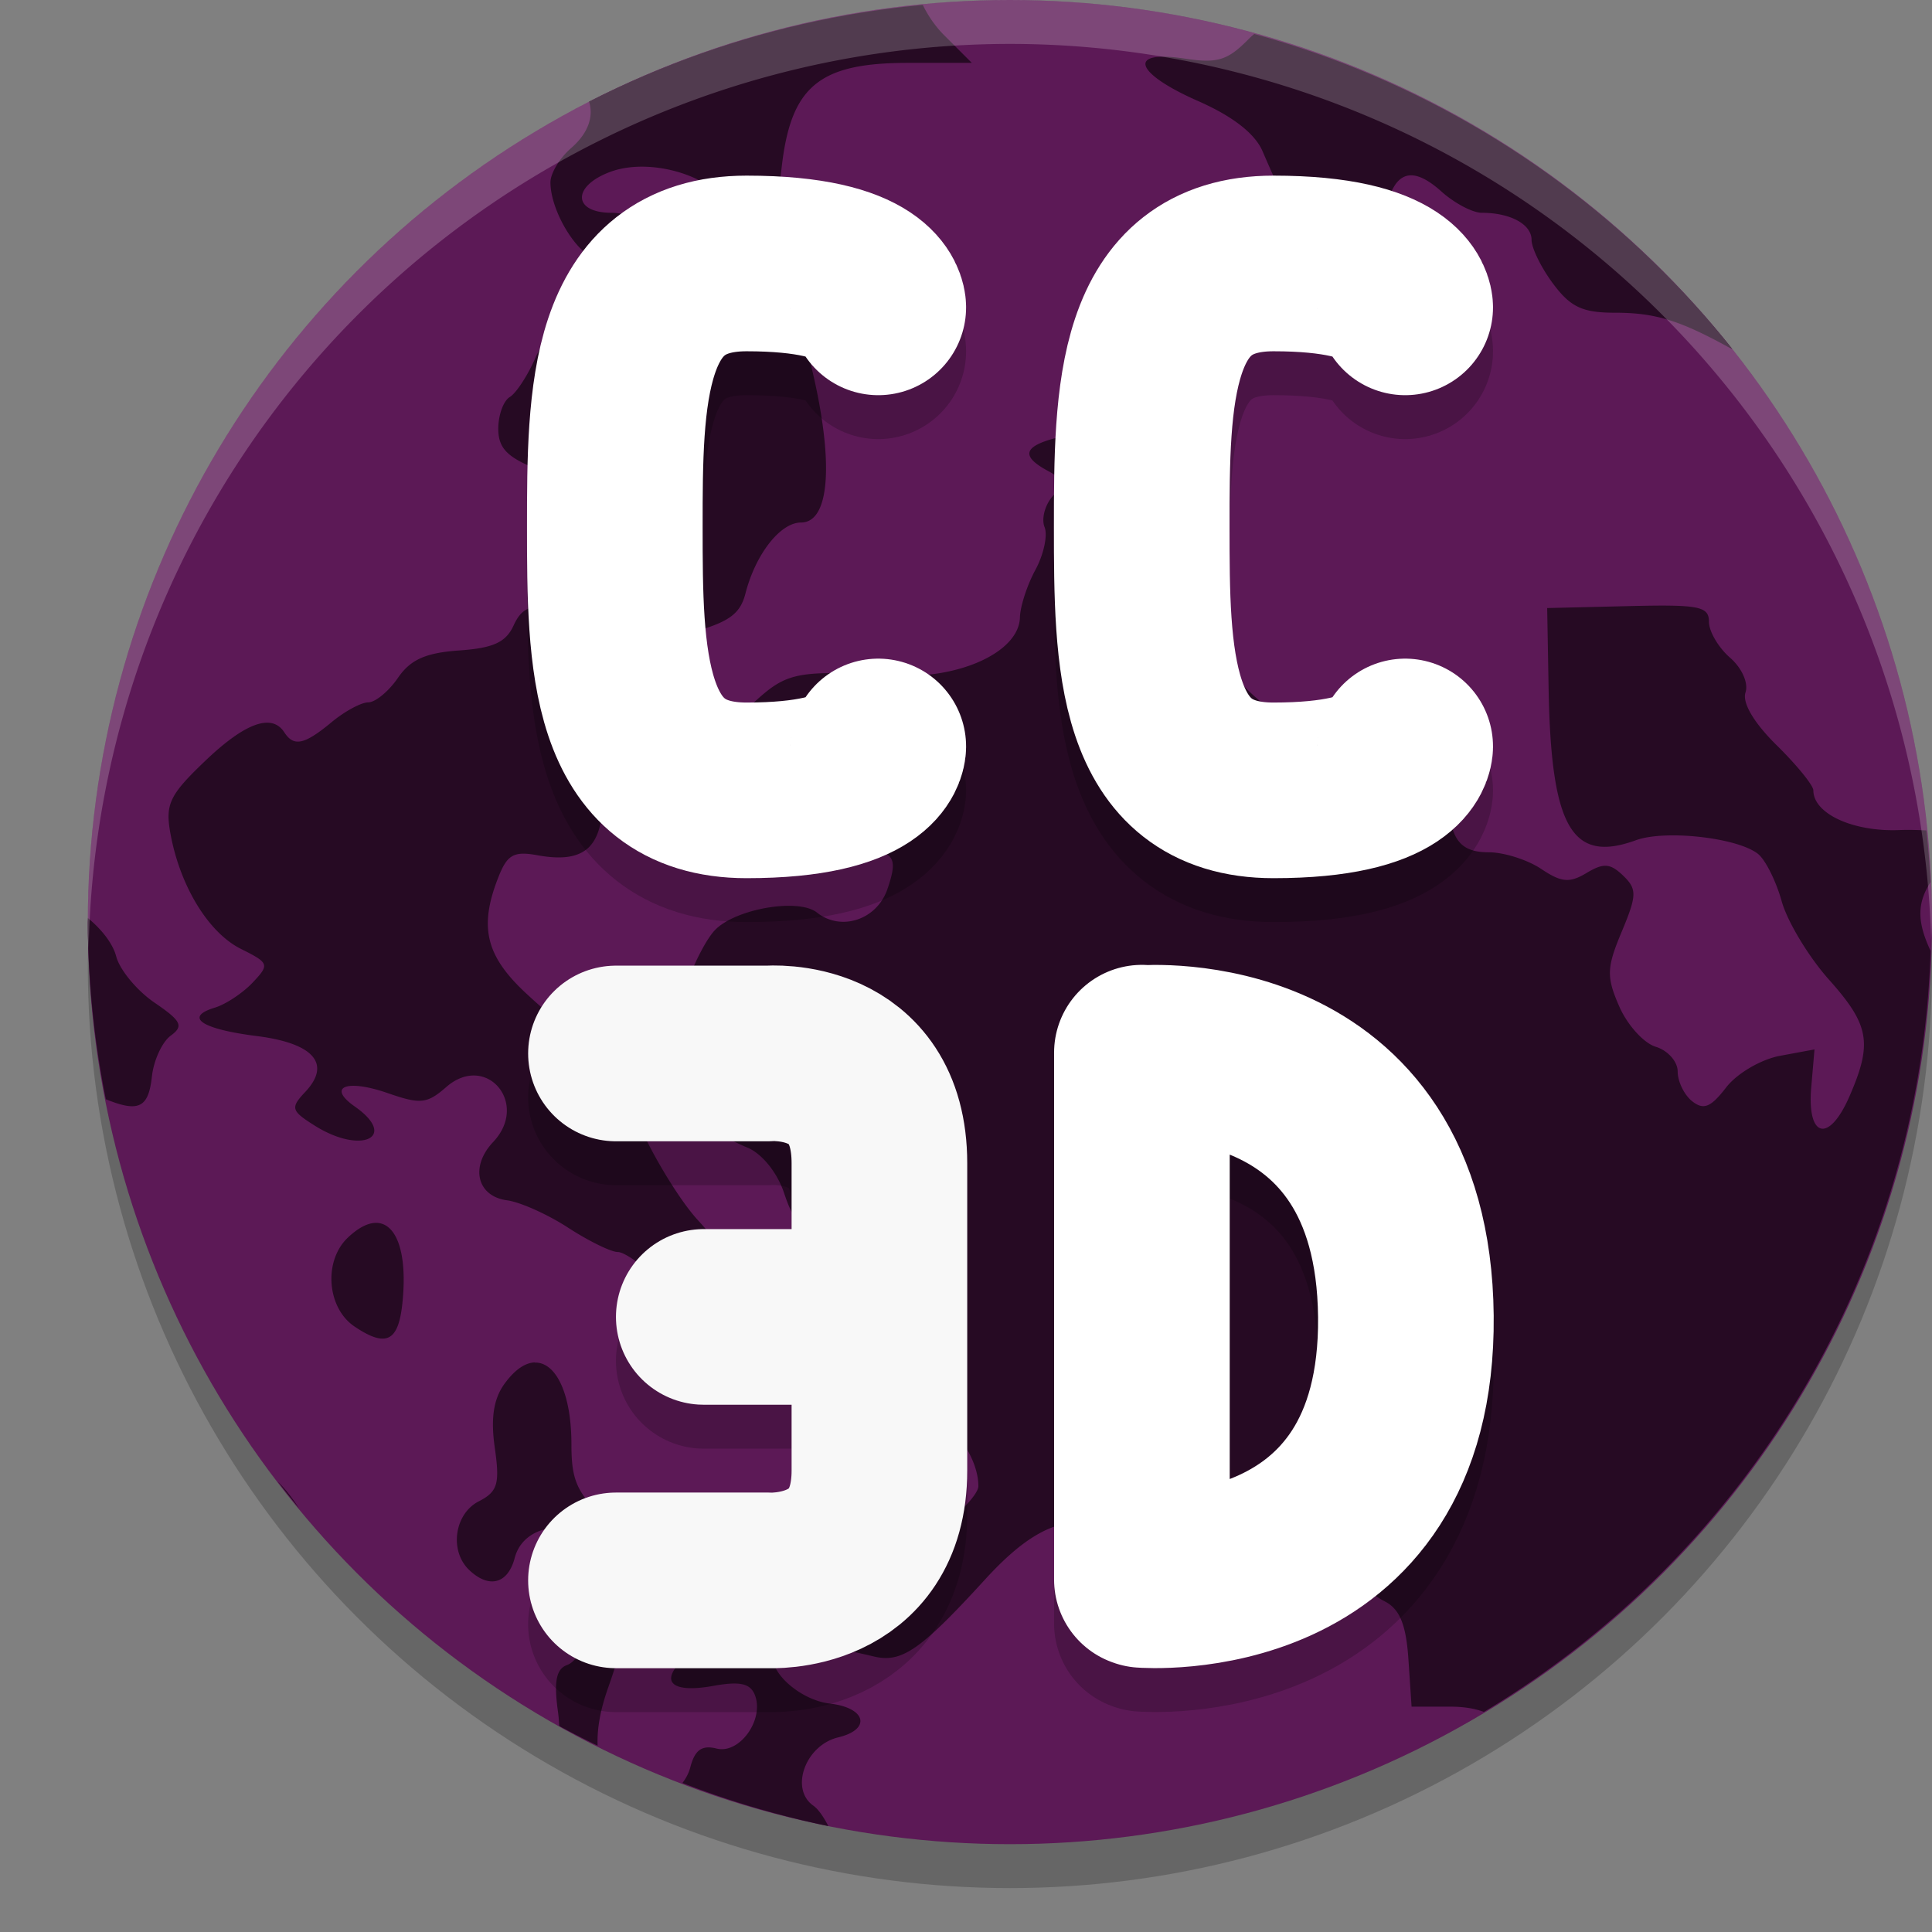 <svg xmlns="http://www.w3.org/2000/svg" width="22" height="22" version="1">
 <rect width="100%" height="100%" fill="#808080" stroke="none"/>
 <circle style="opacity:0.2" cx="11.5" cy="11" r="10.5"/>
 <circle style="fill:#5c1956" cx="11.5" cy="10.5" r="10.5"/>
 <path style="fill:#260a23" d="m 10.508,0.056 a 10.5,10.5 0 0 0 -3.8,1.102 C 6.761,1.327 6.699,1.516 6.506,1.684 6.375,1.797 6.268,1.973 6.268,2.076 6.268,2.391 6.553,2.875 6.78,2.945 7.082,3.038 6.981,3.361 6.592,3.538 6.413,3.621 6.192,3.858 6.101,4.066 6.011,4.274 5.877,4.478 5.805,4.521 5.733,4.564 5.674,4.726 5.674,4.882 c 0,0.218 0.1,0.323 0.427,0.454 0.234,0.094 0.514,0.162 0.623,0.152 0.625,-0.059 0.669,0.306 0.122,1.017 C 6.556,6.883 6.416,6.978 6.218,6.931 6.034,6.886 5.933,6.938 5.849,7.121 5.761,7.315 5.616,7.38 5.227,7.407 4.844,7.434 4.673,7.512 4.53,7.721 4.425,7.874 4.273,7.998 4.193,7.998 4.113,7.998 3.923,8.101 3.773,8.226 3.466,8.48 3.346,8.506 3.238,8.34 3.096,8.119 2.79,8.23 2.333,8.668 1.929,9.054 1.88,9.158 1.941,9.493 2.05,10.09 2.373,10.62 2.743,10.805 3.066,10.966 3.072,10.983 2.876,11.19 c -0.113,0.119 -0.306,0.247 -0.429,0.284 -0.355,0.108 -0.155,0.244 0.479,0.324 0.649,0.082 0.851,0.318 0.548,0.638 C 3.305,12.616 3.315,12.649 3.586,12.819 4.116,13.152 4.538,12.949 4.04,12.6 3.72,12.376 3.944,12.284 4.414,12.447 4.788,12.577 4.862,12.57 5.083,12.377 5.537,11.984 6.031,12.566 5.615,13.005 5.351,13.285 5.431,13.622 5.773,13.668 c 0.151,0.02 0.465,0.161 0.698,0.313 0.233,0.151 0.487,0.276 0.564,0.276 0.077,0 0.293,0.154 0.481,0.342 0.381,0.381 0.593,0.429 0.7,0.161 0.129,-0.322 0.077,-0.489 -0.271,-0.868 -0.277,-0.302 -0.727,-1.106 -0.727,-1.298 0,-0.119 0.457,-0.018 0.713,0.157 0.16,0.11 0.419,0.251 0.576,0.315 0.167,0.068 0.34,0.28 0.419,0.512 0.123,0.364 0.172,0.396 0.609,0.396 h 0.475 L 10.084,14.826 c 0.086,1.026 0.169,1.234 0.521,1.319 0.259,0.062 0.536,0.464 0.536,0.778 0,0.083 -0.186,0.288 -0.414,0.455 -0.282,0.206 -0.404,0.382 -0.385,0.553 0.024,0.215 -0.025,0.248 -0.329,0.226 C 9.816,18.142 9.476,18.211 9.258,18.309 8.999,18.426 8.719,18.463 8.456,18.416 8.153,18.362 8.051,18.383 8.051,18.501 c 0,0.087 -0.106,0.25 -0.235,0.362 -0.319,0.277 -0.187,0.423 0.303,0.335 0.304,-0.055 0.423,-0.03 0.476,0.101 0.112,0.279 -0.172,0.678 -0.435,0.612 -0.167,-0.042 -0.247,0.015 -0.299,0.212 -0.018,0.07 -0.051,0.129 -0.09,0.18 a 10.5,10.5 0 0 0 1.662,0.491 C 9.38,20.693 9.32,20.602 9.261,20.561 8.991,20.37 9.172,19.873 9.544,19.784 9.924,19.693 9.864,19.447 9.451,19.399 9.09,19.358 8.705,18.992 8.826,18.804 c 0.081,-0.125 0.427,-0.107 1.127,0.059 0.316,0.075 0.532,-0.076 1.264,-0.877 0.424,-0.464 0.75,-0.657 1.107,-0.657 0.137,0 0.623,-0.125 1.082,-0.279 0.866,-0.29 1.205,-0.28 1.173,0.037 -0.066,0.658 0.358,0.636 1.048,-0.054 0.288,-0.287 0.551,-0.495 0.585,-0.463 0.132,0.127 -0.106,0.742 -0.383,0.992 -0.351,0.316 -0.369,0.516 -0.059,0.674 0.169,0.087 0.241,0.263 0.268,0.658 l 0.036,0.54 h 0.439 c 0.154,0 0.281,0.021 0.384,0.06 a 10.5,10.5 0 0 0 5.087,-8.666 c -0.161,-0.343 -0.149,-0.551 0,-0.784 A 10.5,10.5 0 0 0 21.936,9.456 C 21.841,9.452 21.743,9.447 21.631,9.452 21.102,9.474 20.649,9.266 20.649,9 20.649,8.944 20.461,8.712 20.231,8.486 19.971,8.23 19.838,8.003 19.876,7.886 19.912,7.778 19.835,7.606 19.7,7.489 19.568,7.374 19.46,7.19 19.46,7.08 c 0,-0.176 -0.112,-0.198 -0.921,-0.178 L 17.618,6.924 17.634,7.832 c 0.027,1.59 0.264,2.002 0.994,1.736 0.334,-0.122 1.156,-0.03 1.39,0.155 0.085,0.067 0.207,0.311 0.271,0.542 0.065,0.23 0.306,0.63 0.535,0.887 0.465,0.521 0.501,0.724 0.235,1.335 -0.233,0.533 -0.484,0.472 -0.434,-0.107 l 0.037,-0.43 -0.394,0.073 c -0.218,0.041 -0.491,0.202 -0.613,0.361 -0.174,0.226 -0.256,0.259 -0.386,0.156 -0.091,-0.072 -0.165,-0.225 -0.165,-0.339 0,-0.113 -0.112,-0.239 -0.249,-0.281 -0.137,-0.041 -0.324,-0.248 -0.416,-0.459 -0.148,-0.338 -0.144,-0.442 0.028,-0.852 0.174,-0.416 0.175,-0.485 0.015,-0.639 -0.147,-0.141 -0.223,-0.145 -0.416,-0.029 -0.194,0.116 -0.286,0.108 -0.517,-0.047 -0.154,-0.103 -0.423,-0.189 -0.597,-0.189 -0.354,0 -0.461,-0.172 -0.461,-0.742 0,-0.527 -0.314,-0.718 -1.062,-0.649 C 14.909,8.362 14.795,8.328 14.376,8.005 14.118,7.806 13.709,7.327 13.468,6.94 13.226,6.553 12.966,6.148 12.89,6.041 12.781,5.886 12.808,5.737 13.021,5.316 L 13.291,4.785 12.721,4.863 c -1.014,0.137 -1.22,0.268 -0.783,0.502 0.17,0.091 0.177,0.138 0.046,0.289 -0.086,0.099 -0.127,0.256 -0.089,0.349 0.037,0.092 -0.01,0.311 -0.104,0.485 -0.095,0.174 -0.174,0.418 -0.177,0.544 C 11.603,7.422 10.933,7.734 10.186,7.692 9.056,7.63 8.964,7.648 8.562,8.02 8.06,8.487 7.996,8.703 8.229,9.136 c 0.226,0.42 0.628,0.587 1.325,0.553 0.623,-0.031 0.693,0.024 0.551,0.436 -0.121,0.35 -0.528,0.484 -0.803,0.266 C 9.089,10.222 8.358,10.352 8.134,10.599 8.04,10.702 7.9,10.973 7.824,11.199 7.693,11.591 7.654,11.615 7.066,11.672 6.479,11.729 6.423,11.71 6.001,11.321 5.53,10.887 5.45,10.556 5.677,9.984 5.777,9.731 5.852,9.69 6.121,9.739 6.653,9.836 6.863,9.652 6.863,9.083 6.863,8.807 6.81,8.55 6.744,8.511 6.679,8.472 6.625,8.326 6.625,8.186 6.625,8.046 6.558,7.865 6.477,7.786 6.358,7.67 6.375,7.608 6.565,7.474 6.695,7.382 6.909,7.32 7.041,7.336 7.171,7.352 7.533,7.295 7.844,7.21 8.294,7.089 8.427,6.997 8.488,6.76 8.603,6.311 8.885,5.95 9.121,5.95 c 0.373,0 0.381,-0.878 0.018,-2.155 C 9.086,3.607 8.939,3.488 8.678,3.423 8.467,3.37 8.238,3.227 8.168,3.103 8.1,2.979 7.973,2.878 7.887,2.878 7.802,2.878 7.634,2.776 7.516,2.651 7.397,2.525 7.151,2.423 6.963,2.423 6.52,2.423 6.513,2.118 6.952,1.956 7.417,1.786 8.141,2.009 8.315,2.377 8.552,2.875 8.815,2.667 8.9,1.914 9.004,0.983 9.325,0.716 10.338,0.716 h 0.728 l -0.319,-0.319 C 10.648,0.297 10.566,0.176 10.508,0.056 Z m 3.775,0.33 c -0.02,0.018 -0.04,0.034 -0.06,0.054 -0.244,0.249 -0.358,0.284 -0.734,0.227 -0.657,-0.1 -0.573,0.164 0.155,0.484 0.393,0.173 0.646,0.37 0.732,0.569 0.415,0.962 0.7,1.479 0.844,1.532 0.29,0.107 0.463,-0.107 0.527,-0.654 0.074,-0.627 0.286,-0.76 0.667,-0.417 0.148,0.133 0.355,0.242 0.459,0.242 0.326,0 0.567,0.131 0.567,0.308 0,0.093 0.11,0.318 0.245,0.499 0.199,0.267 0.334,0.331 0.706,0.331 0.456,0 0.736,0.086 1.307,0.401 0.009,0.005 0.018,0.006 0.027,0.011 A 10.5,10.5 0 0 0 14.283,0.387 Z M 1.002,10.455 a 10.5,10.5 0 0 0 -0.002,0.045 10.5,10.5 0 0 0 0.205,2.017 c 0.38,0.155 0.486,0.093 0.525,-0.26 0.02,-0.183 0.116,-0.391 0.213,-0.463 C 2.094,11.684 2.067,11.627 1.759,11.417 1.56,11.281 1.363,11.044 1.323,10.89 1.284,10.741 1.152,10.578 1.002,10.455 Z m 3.305,3.471 c -0.098,-0.01 -0.216,0.043 -0.348,0.169 -0.278,0.266 -0.236,0.8 0.079,1.011 0.361,0.242 0.5,0.172 0.545,-0.275 0.056,-0.55 -0.061,-0.882 -0.277,-0.905 z m 1.782,1.588 c -0.107,0.004 -0.225,0.08 -0.343,0.242 -0.125,0.171 -0.16,0.392 -0.112,0.728 0.059,0.413 0.034,0.501 -0.182,0.612 -0.278,0.142 -0.337,0.564 -0.11,0.781 0.226,0.216 0.441,0.16 0.519,-0.136 0.11,-0.422 0.728,-0.471 1.15,-0.092 0.18,0.162 0.327,0.244 0.327,0.182 0,-0.062 -0.187,-0.287 -0.416,-0.499 -0.35,-0.326 -0.415,-0.464 -0.415,-0.883 0,-0.591 -0.181,-0.94 -0.417,-0.933 z M 3.163,16.869 a 10.5,10.5 0 0 0 0.243,0.307 C 3.334,17.065 3.252,16.959 3.163,16.869 Z m 3.538,1.612 c -0.053,0.018 -0.076,0.085 -0.076,0.202 0,0.119 -0.076,0.243 -0.168,0.277 -0.123,0.045 -0.151,0.187 -0.104,0.527 0.009,0.064 0.012,0.114 0.015,0.167 a 10.5,10.5 0 0 0 0.437,0.224 c -0.007,-0.182 0.026,-0.395 0.121,-0.663 0.161,-0.455 0.167,-0.569 0.036,-0.648 -0.123,-0.075 -0.207,-0.104 -0.26,-0.086 z"/>
 <path style="opacity:0.2;fill:none;stroke:#000000;stroke-width:2;stroke-linecap:round;stroke-linejoin:bevel" d="m 10.001,9 c 0,0 -0.008,0.5 -1.5,0.5 -1.492,0 -1.5,-1.508 -1.5,-3 0,-1.492 0.008,-3 1.5,-3 1.492,0 1.5,0.5 1.5,0.5"/>
 <path style="fill:none;stroke:#ffffff;stroke-width:2;stroke-linecap:round;stroke-linejoin:bevel" d="m 10.001,8.5 c 0,0 -0.008,0.5 -1.5,0.5 -1.492,0 -1.5,-1.508 -1.5,-3 0,-1.492 0.008,-3 1.5,-3 1.492,0 1.5,0.5 1.5,0.5"/>
 <path style="opacity:0.2;fill:none;stroke:#000000;stroke-width:2;stroke-linecap:round;stroke-linejoin:bevel" d="m 13.014,18.491 c 0,0 3.027,0.244 2.995,-3.002 -0.033,-3.246 -2.995,-2.997 -2.995,-2.997 m -0.011,5.995 v -6"/>
 <path style="fill:none;stroke:#ffffff;stroke-width:2;stroke-linecap:round;stroke-linejoin:bevel" d="m 13.014,17.991 c 0,0 3.027,0.244 2.995,-3.002 -0.033,-3.246 -2.995,-2.997 -2.995,-2.997 m -0.011,5.995 v -6"/>
 <path style="opacity:0.2;fill:none;stroke:#000000;stroke-width:2;stroke-linecap:round;stroke-linejoin:bevel" d="m 16.001,9 c 0,0 -0.008,0.5 -1.5,0.5 -1.492,0 -1.5,-1.508 -1.5,-3 0,-1.492 0.008,-3 1.5,-3 1.492,0 1.5,0.5 1.5,0.5"/>
 <path style="fill:none;stroke:#ffffff;stroke-width:2;stroke-linecap:round;stroke-linejoin:bevel" d="m 16.001,8.5 c 0,0 -0.008,0.5 -1.5,0.5 -1.492,0 -1.5,-1.508 -1.5,-3 0,-1.492 0.008,-3 1.5,-3 1.492,0 1.5,0.5 1.5,0.5"/>
 <path style="opacity:0.2;fill:none;stroke:#000000;stroke-width:2;stroke-linecap:round;stroke-linejoin:round" d="m 7.014,12.496 h 1.739 c 0,0 1.261,-0.105 1.261,1.25 v 1.75 H 8.014 10.014 v 1.75 c 0,1.323 -1.261,1.25 -1.261,1.25 h -1.739"/>
 <path style="fill:none;stroke:#f8f8f8;stroke-width:2;stroke-linecap:round;stroke-linejoin:round" d="m 7.014,11.996 h 1.739 c 0,0 1.261,-0.105 1.261,1.25 v 1.75 H 8.014 10.014 v 1.75 c 0,1.323 -1.261,1.25 -1.261,1.25 h -1.739"/>
 <path style="opacity:0.2;fill:#ffffff" d="M 11.5,0 A 10.5,10.5 0 0 0 1,10.5 10.5,10.5 0 0 0 1.01,10.797 10.5,10.5 0 0 1 11.5,0.5 10.5,10.5 0 0 1 21.99,10.703 10.5,10.5 0 0 0 22,10.5 10.5,10.5 0 0 0 11.5,0 Z"/>
</svg>
